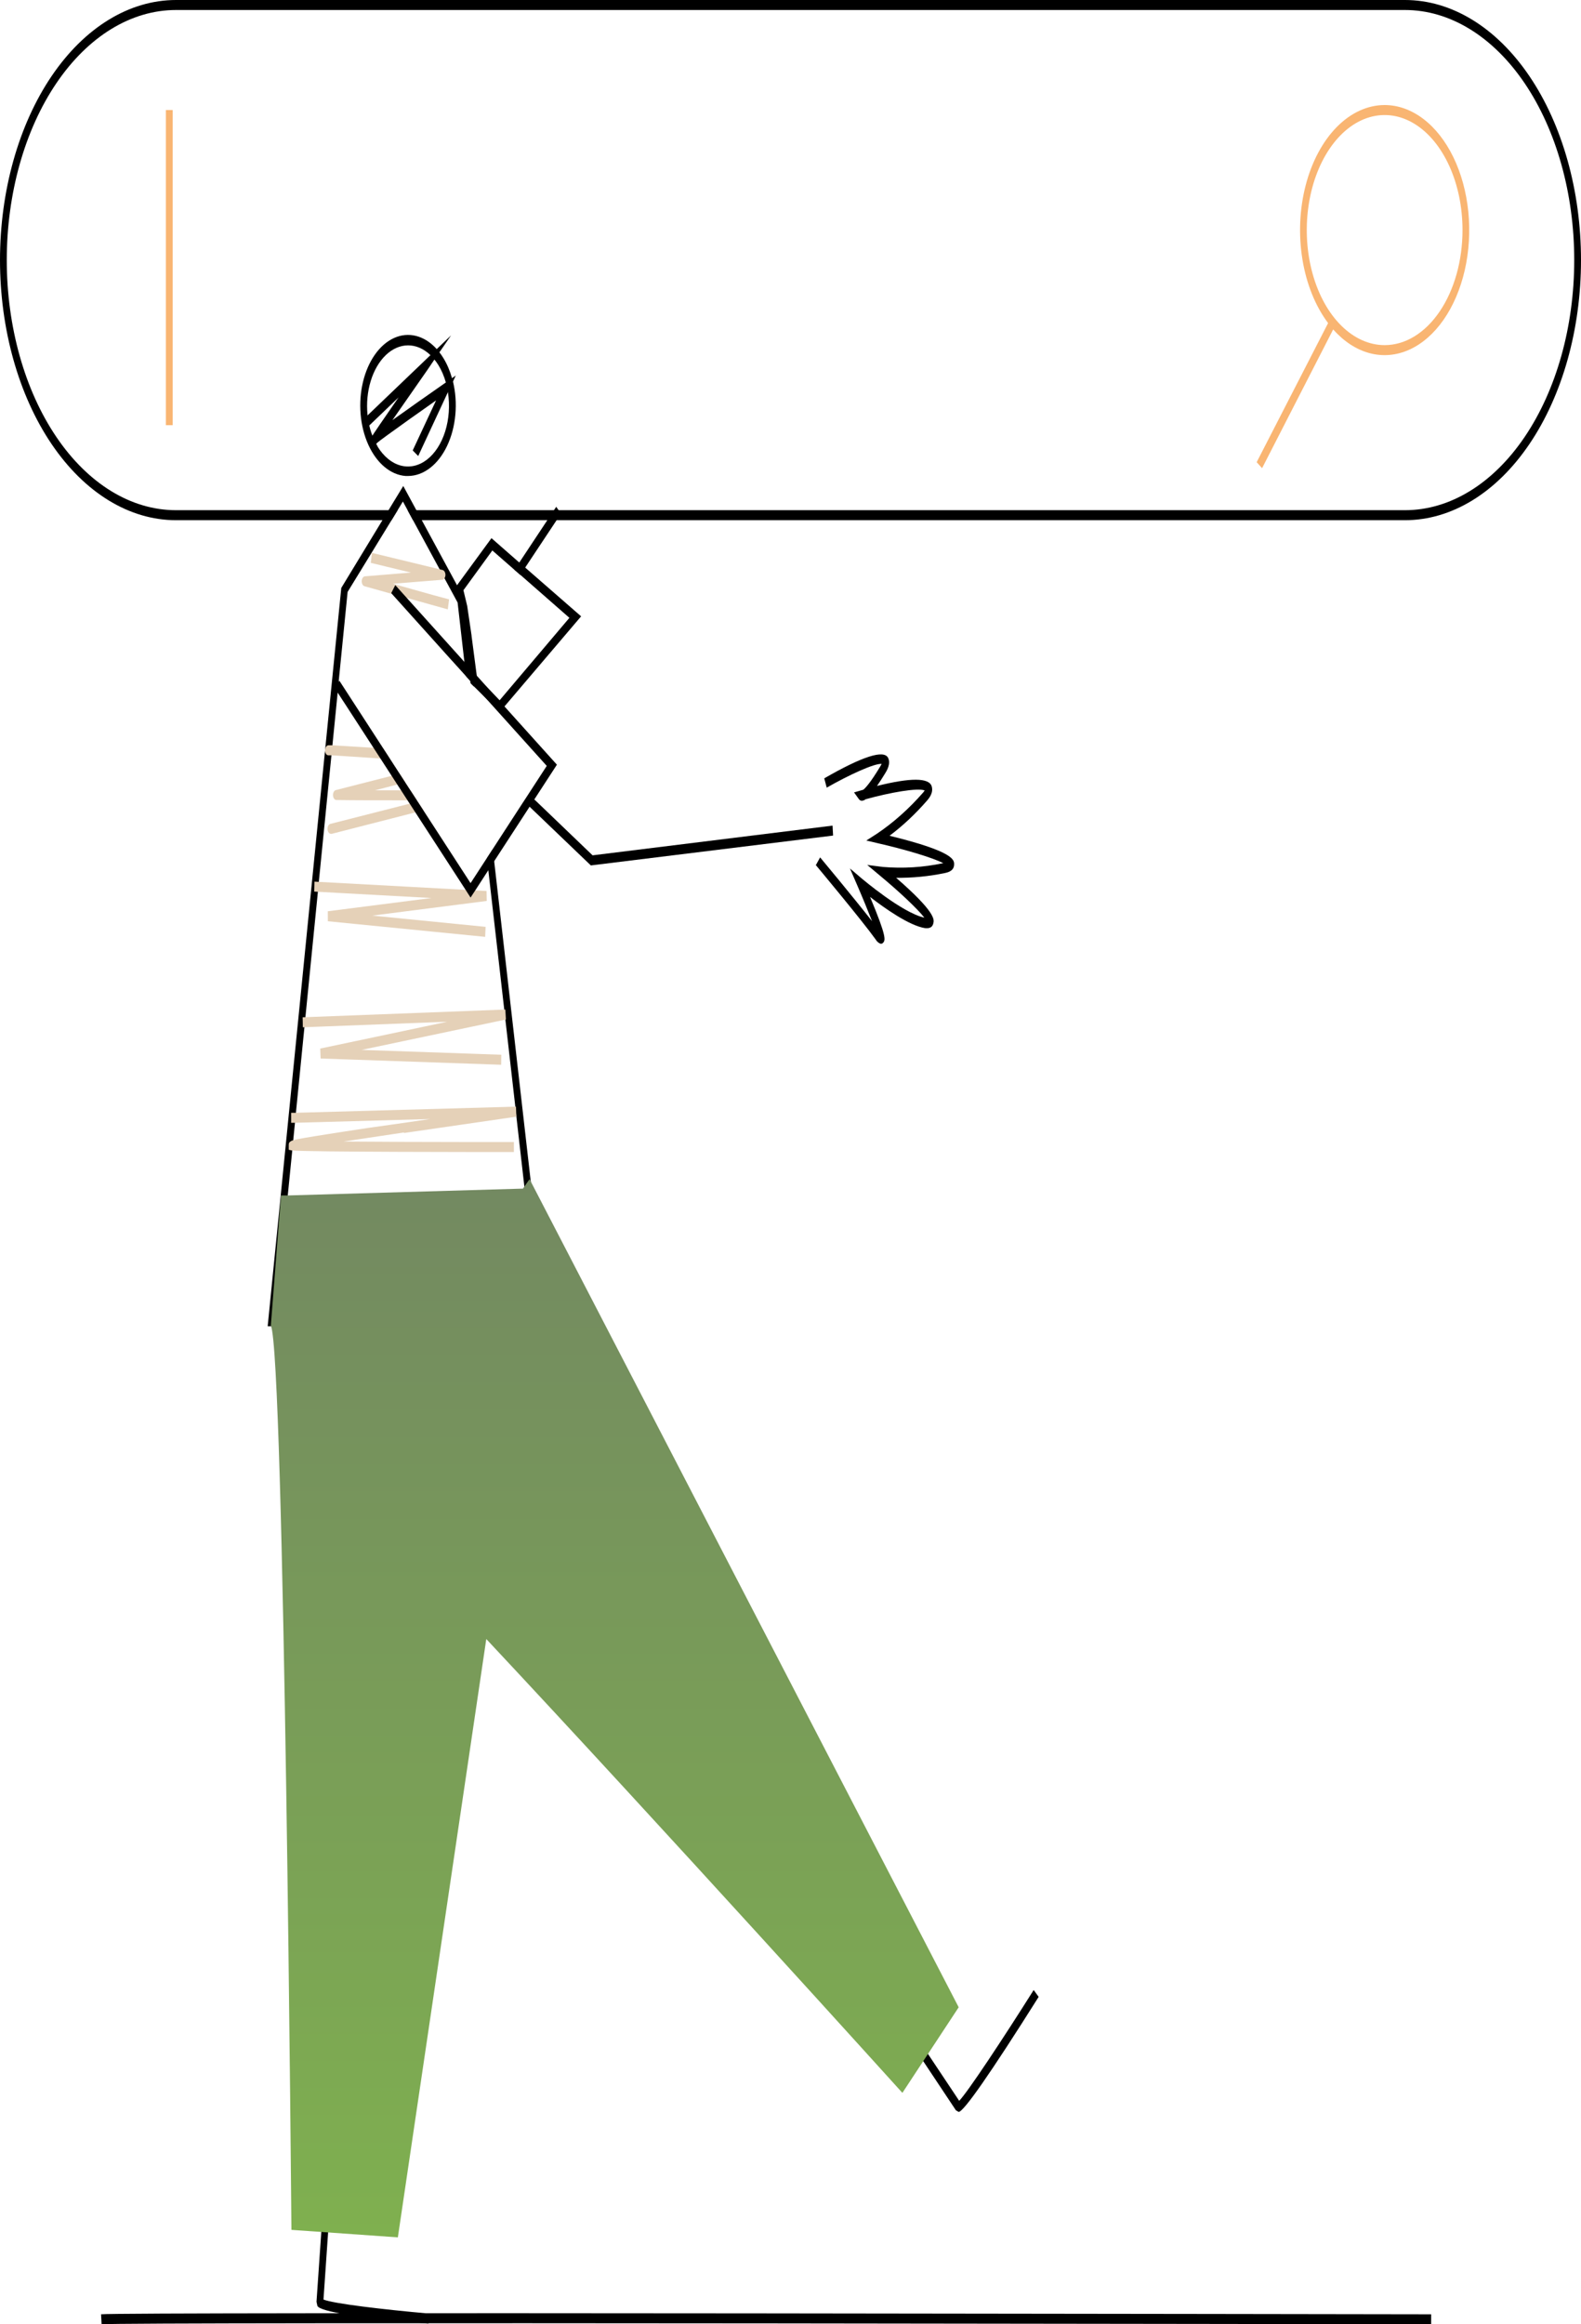 <svg width="245" height="360" viewBox="0 0 245 360" fill="none" xmlns="http://www.w3.org/2000/svg">
<path d="M148.558 327.105L148.128 326.85L138.16 311.867L138.91 310.782L148.642 325.386C149.964 324.03 155.42 315.787 160.184 308.225L160.955 309.287C153.511 321.101 149.34 327.09 148.558 327.105Z" fill="black"/>
<path d="M217.719 0H27.28C20.045 0 13.106 4.244 7.99 11.799C2.874 19.355 0 29.601 0 40.286C0 50.97 2.874 61.217 7.99 68.772C13.106 76.327 20.045 80.572 27.28 80.572H60.673L61.145 79.797L61.617 79.022H27.28C20.323 79.022 13.652 74.941 8.732 67.677C3.813 60.412 1.049 50.559 1.049 40.286C1.049 30.012 3.813 20.16 8.732 12.895C13.652 5.631 20.323 1.549 27.28 1.549H217.719C224.676 1.549 231.348 5.631 236.268 12.895C241.187 20.16 243.951 30.012 243.951 40.286C243.951 50.559 241.187 60.412 236.268 67.677C231.348 74.941 224.676 79.022 217.719 79.022H63.165L64.004 80.572H217.719C224.955 80.572 231.894 76.327 237.01 68.772C242.126 61.217 245 50.97 245 40.286C245 29.601 242.126 19.355 237.01 11.799C231.894 4.244 224.955 0 217.719 0Z" fill="black"/>
<path d="M221.775 360C219.744 360 18.792 359.62 15.744 360L15.66 358.451C18.745 358.071 213.491 358.451 221.78 358.451L221.775 360Z" fill="black"/>
<path d="M70.19 59.112C70.148 58.926 70.099 58.745 70.043 58.569C69.724 57.432 69.275 56.384 68.715 55.471C68.508 55.129 68.285 54.808 68.049 54.51C67.907 54.332 67.761 54.161 67.614 53.998C66.684 52.989 65.607 52.314 64.469 52.029C63.331 51.743 62.164 51.854 61.06 52.354C59.957 52.853 58.948 53.726 58.113 54.904C57.279 56.082 56.643 57.532 56.255 59.137C55.868 60.743 55.74 62.46 55.883 64.151C56.025 65.843 56.433 67.462 57.074 68.879C57.715 70.296 58.572 71.472 59.576 72.313C60.58 73.154 61.703 73.637 62.855 73.723H63.233C64.421 73.719 65.591 73.293 66.645 72.481C67.698 71.67 68.604 70.496 69.286 69.059C69.968 67.622 70.406 65.964 70.563 64.225C70.721 62.486 70.592 60.716 70.19 59.065V59.112ZM58.517 69.137C58.438 69.005 58.359 68.873 58.291 68.742C58.071 68.341 57.874 67.913 57.703 67.463C57.502 66.954 57.338 66.414 57.216 65.852C57.198 65.788 57.182 65.724 57.168 65.658C57.127 65.472 57.09 65.278 57.058 65.085C57.013 64.814 56.978 64.54 56.953 64.264C56.774 62.482 56.945 60.661 57.447 59.019C57.949 57.377 58.76 55.982 59.784 55.002C60.807 54.022 62 53.498 63.22 53.492C64.44 53.485 65.636 53.997 66.664 54.967C67.131 55.418 67.559 55.951 67.939 56.555C68.425 57.347 68.816 58.256 69.093 59.243C69.231 59.745 69.34 60.264 69.418 60.793C69.73 62.815 69.579 64.933 68.989 66.815C68.399 68.697 67.403 70.237 66.158 71.195C64.912 72.153 63.486 72.474 62.104 72.109C60.721 71.743 59.46 70.712 58.517 69.175V69.137Z" fill="black"/>
<path d="M70.63 58.159L70.189 59.112L69.812 59.886L69.418 60.723L64.807 70.632L64.371 70.19L63.957 69.764L67.577 62.017C64.87 63.915 61.806 66.1 59.965 67.44C59.115 68.06 58.548 68.486 58.422 68.61L58.307 68.765L58.039 69.114L57.709 68.532C57.658 68.467 57.618 68.387 57.591 68.296C57.563 68.206 57.549 68.109 57.549 68.01C57.549 67.911 57.563 67.813 57.591 67.723C57.618 67.632 57.658 67.552 57.709 67.487L57.745 67.417C57.824 67.285 57.919 67.146 58.023 66.991L58.37 66.48L58.894 65.705L61.57 61.831L61.764 61.552L57.3 65.829L57.195 65.929L57.011 66.108L56.728 65.472L56.455 64.86V64.822L56.938 64.357L66.648 55.06L67.126 54.603L67.598 54.146L69.912 51.93L68.033 54.657L67.656 55.2L67.278 55.749L66.229 57.299L60.809 65.077C63.028 63.481 66.108 61.32 68.873 59.391L69.093 59.236L69.565 58.91L70.043 58.577L70.63 58.159Z" fill="black"/>
<path d="M72.697 104.301L72.734 104.34L72.582 103.209L72.519 102.729V102.659L71.407 92.967L70.824 91.921L64.676 80.572L64.256 79.797H63.585L64.004 80.572L68.096 88.117L68.878 89.566L70.914 93.324L71.963 102.52L72.089 103.627L72.215 104.735L72.823 105.409L72.697 104.301ZM72.697 104.301L72.734 104.34L72.582 103.209L72.519 102.729V102.659L71.407 92.967L70.824 91.921L64.676 80.572L64.256 79.797H63.585L64.004 80.572L68.096 88.117L68.878 89.566L70.914 93.324L71.963 102.52L72.089 103.627L72.215 104.735L72.823 105.409L72.697 104.301ZM72.697 104.301L72.734 104.34L72.582 103.209L72.519 102.729V102.659L71.407 92.967L70.824 91.921L64.676 80.572L64.256 79.797H63.585L64.004 80.572L68.096 88.117L68.878 89.566L70.914 93.324L71.963 102.52L72.089 103.627L72.215 104.735L72.823 105.409L72.697 104.301ZM72.697 104.301L72.734 104.34L72.582 103.209L72.519 102.729V102.659L71.407 92.967L70.824 91.921L64.676 80.572L64.256 79.797H63.585L64.004 80.572L68.096 88.117L68.878 89.566L70.914 93.324L71.963 102.52L72.089 103.627L72.215 104.735L72.823 105.409L72.697 104.301ZM83.798 196.781L83.442 193.682L82.366 184.029L82.235 182.882L76.585 133.431L76.475 132.486L76.37 131.533L75.913 132.23L75.462 132.928L75.572 133.873L75.677 134.826L78.143 156.379L78.227 157.153L78.316 157.928L79.848 171.339L79.932 172.113L80.016 172.888L81.259 183.788L81.296 184.067L81.936 189.7L82.025 190.474L82.109 191.249L82.419 193.945L83.206 200.856L83.683 205.024H82.597L66.743 204.613L46.424 204.086L42.72 203.993L44.593 185.16L45.286 178.226L45.359 177.451V177.412L45.438 176.638L45.711 173.887L45.779 173.213V173.113L45.858 172.338L47.169 159.168L47.242 158.463V158.385L47.321 157.61L49.257 138.188L49.32 137.553V137.421L49.399 136.646L51.361 116.984L51.513 115.434L52.142 109.128L52.205 108.477L52.331 107.238L52.426 106.269L52.499 105.495V105.394L53.868 91.681L60.673 80.572L61.145 79.797L61.617 79.022L62.436 77.674L63.165 79.022L64.004 80.572L68.096 88.117L68.878 89.566L70.914 93.324L71.963 102.52L72.089 103.627L72.215 104.735L72.823 105.409L72.881 105.471L72.928 105.828L73.453 106.362L73.421 106.091L73.295 104.983L73.169 103.875L73.028 102.667V102.535L71.926 92.874L71.9 92.673L71.291 91.549L70.824 90.643L65.363 80.572L64.943 79.797L64.524 79.022L62.493 75.272L60.206 79.022L59.734 79.797L59.262 80.572L52.887 91.061L50.411 115.853L50.369 116.248L41.482 205.419H42.043H42.08L65.688 206.031L82.382 206.457L84.947 206.527L83.798 196.781ZM72.697 104.301L72.734 104.34L72.582 103.209L72.519 102.729V102.659L71.407 92.967L70.824 91.921L64.676 80.572L64.256 79.797H63.585L64.004 80.572L68.096 88.117L68.878 89.566L70.914 93.324L71.963 102.52L72.089 103.627L72.215 104.735L72.823 105.409L72.697 104.301ZM72.697 104.301L72.734 104.34L72.582 103.209L72.519 102.729V102.659L71.407 92.967L70.824 91.921L64.676 80.572L64.256 79.797H63.585L64.004 80.572L68.096 88.117L68.878 89.566L70.914 93.324L71.963 102.52L72.089 103.627L72.215 104.735L72.823 105.409L72.697 104.301ZM72.697 104.301L72.734 104.34L72.582 103.209L72.519 102.729V102.659L71.407 92.967L70.824 91.921L64.676 80.572L64.256 79.797H63.585L64.004 80.572L68.096 88.117L68.878 89.566L70.914 93.324L71.963 102.52L72.089 103.627L72.215 104.735L72.823 105.409L72.697 104.301ZM72.697 104.301L72.734 104.34L72.582 103.209L72.519 102.729V102.659L71.407 92.967L70.824 91.921L64.676 80.572H64.004L68.096 88.117L68.878 89.566L70.914 93.324L71.963 102.52L72.089 103.627L72.215 104.735L72.823 105.409L72.697 104.301Z" fill="black"/>
<path d="M66.386 359.892C55.479 358.962 49.698 358.048 49.189 357.165L49.047 356.514C49.121 355.437 50.485 335.596 50.485 335.596L51.534 335.751C51.534 335.751 50.353 352.88 50.128 356.165C51.702 356.808 59.461 357.715 66.449 358.334L66.386 359.892Z" fill="black"/>
<path d="M69.591 92.836L69.492 93.61L69.392 94.385L63.002 92.596L61.843 92.27L60.678 91.945H60.573L56.481 90.798C56.355 90.763 56.242 90.66 56.164 90.51C56.086 90.361 56.047 90.174 56.056 89.985C56.065 89.796 56.12 89.62 56.211 89.487C56.301 89.354 56.422 89.275 56.549 89.264L61.581 88.853L63.679 88.683L59.702 87.722L57.457 87.18L57.546 86.405L57.63 85.631L68.091 88.164L68.59 88.288C68.714 88.318 68.826 88.412 68.907 88.554C68.988 88.697 69.032 88.877 69.03 89.063C69.02 89.257 68.964 89.441 68.873 89.582C68.781 89.713 68.66 89.79 68.532 89.799L63.81 90.178L60.877 90.418L67.042 92.146L69.591 92.836Z" fill="#E5D1B8"/>
<path d="M60.463 117.573L59.702 117.526L58.952 117.48L51.361 116.984H50.868H50.831C50.715 116.965 50.606 116.889 50.523 116.768C50.439 116.647 50.385 116.489 50.369 116.318C50.367 116.282 50.367 116.245 50.369 116.209C50.371 116.11 50.387 116.012 50.416 115.922C50.454 115.782 50.519 115.661 50.603 115.574C50.687 115.487 50.786 115.439 50.889 115.434H50.967H51.492L57.882 115.822L58.632 115.868L59.393 115.915L60.463 117.573Z" fill="#E5D1B8"/>
<path d="M64.623 123.956H63.175C58.905 123.956 54.325 123.956 52.127 123.91C51.995 123.91 51.867 123.837 51.77 123.705C51.673 123.573 51.613 123.391 51.602 123.197C51.592 123.006 51.631 122.816 51.71 122.664C51.79 122.512 51.905 122.41 52.032 122.376L60.71 120.16L61.329 119.997L61.953 119.842L62.824 121.19L62.205 121.345L61.581 121.508L58.118 122.407H63.616L64.623 123.956Z" fill="#E5D1B8"/>
<path d="M65.625 125.506L65.006 125.661L64.382 125.824L51.413 129.147H51.324C51.255 129.156 51.186 129.144 51.12 129.113C51.054 129.082 50.993 129.033 50.94 128.967C50.887 128.901 50.844 128.82 50.812 128.73C50.78 128.639 50.761 128.54 50.755 128.438C50.749 128.336 50.757 128.234 50.778 128.137C50.799 128.039 50.832 127.949 50.877 127.871C50.922 127.793 50.976 127.729 51.038 127.682C51.099 127.635 51.166 127.606 51.235 127.598L61.79 124.909L63.495 124.475L64.12 124.321L64.744 124.166L65.625 125.506Z" fill="#E5D1B8"/>
<path d="M70.499 143.084L75.252 143.557L75.216 144.332L75.184 145.106L50.805 142.689L50.8 141.14L59.115 140.078H59.12L66.864 139.087L52.384 138.297H52.379L49.257 138.126L48.727 138.095H48.696L48.717 137.328L48.733 136.553L48.879 136.561L49.409 136.592L72.152 137.824L72.902 137.863L72.907 137.87H72.944L73.647 137.909L75.399 138.002L75.425 139.544L63.081 141.124L57.688 141.814L70.494 143.084H70.499Z" fill="#E5D1B8"/>
<path d="M62.441 161.267L56.041 162.615L72.619 163.188H72.634L77.681 163.366L77.671 164.141L77.66 164.916L49.687 163.947L49.624 162.406L58.522 160.531H58.532L69.298 158.253L50.333 158.981H50.327L47.164 159.105L46.928 159.113L46.917 158.338L46.901 157.564L47.321 157.548L78.117 156.371L78.311 156.363L78.4 157.905L78.295 157.928L62.441 161.267Z" fill="#E5D1B8"/>
<path d="M62.593 175.406C59.183 175.91 55.956 176.398 53.244 176.808C58.879 176.855 66.68 176.878 73.741 176.886H79.633V178.435C76.27 178.435 47.169 178.435 45.265 178.187H45.191L44.745 178.079V177.413C44.745 177.196 44.745 177.041 44.877 176.909C45.046 176.755 45.235 176.655 45.433 176.615C46.146 176.398 47.615 176.165 50.642 175.685C52.384 175.406 54.54 175.081 57.084 174.693L62.572 173.919L66.648 173.322L49.965 173.787L45.716 173.903H45.191H45.118V172.354H45.333H45.858L79.832 171.408H79.958L80.016 172.958C74.77 173.733 68.416 174.631 62.614 175.484L62.593 175.406Z" fill="#E5D1B8"/>
<path d="M43.838 200.182L43.727 198.648L76.076 191.086L44.782 190.281L44.761 188.731L81.406 185.834L81.464 187.383L59.555 189.111L82.099 189.7L82.172 191.234L54.283 197.749L80.913 195.495L80.976 197.044L43.838 200.182Z" fill="black"/>
<path d="M148.563 310.898L143.8 318.134L143.065 319.25L139.839 324.154C139.839 324.154 101.93 282.218 75.357 253.863L61.654 346.536L45.16 345.373C45.16 345.373 44.069 209.618 41.97 205.303L43.544 185.16H44.042H44.567L81.039 184.099L81.238 183.812L81.7 183.153L82.062 182.634L82.204 182.905L148.563 310.898Z" fill="url(#paint0_linear_87_5774)"/>
<path d="M26.755 17.044H25.707V65.852H26.755V17.044Z" fill="#F9B572"/>
<path d="M214.572 16.269C211.919 16.272 209.329 17.462 207.144 19.683C204.959 21.903 203.281 25.05 202.332 28.708C201.383 32.366 201.208 36.363 201.829 40.171C202.45 43.98 203.838 47.42 205.81 50.04L194.741 71.585L195.161 72.05L195.58 72.514L206.597 51.023C208.252 52.892 210.184 54.151 212.234 54.698C214.284 55.244 216.393 55.062 218.385 54.165C220.378 53.269 222.197 51.685 223.693 49.544C225.189 47.403 226.317 44.766 226.986 41.853C227.654 38.94 227.843 35.833 227.537 32.79C227.231 29.748 226.438 26.857 225.225 24.356C224.012 21.856 222.413 19.818 220.56 18.412C218.707 17.006 216.655 16.271 214.572 16.269ZM214.572 53.456C212.185 53.456 209.852 52.411 207.868 50.453C205.884 48.495 204.337 45.712 203.424 42.456C202.511 39.2 202.272 35.618 202.737 32.161C203.203 28.705 204.352 25.53 206.04 23.038C207.727 20.546 209.877 18.849 212.218 18.161C214.558 17.474 216.984 17.826 219.189 19.175C221.394 20.524 223.279 22.808 224.605 25.738C225.93 28.668 226.638 32.113 226.638 35.638C226.638 40.363 225.367 44.895 223.104 48.237C220.841 51.579 217.772 53.456 214.572 53.456Z" fill="#F9B572"/>
<path d="M129.1 129.418L91.563 134.043L91.416 133.904L82.413 125.281L81.973 124.863L81.527 124.429L82.256 123.306L82.697 123.732L83.148 124.15L91.83 132.479L129.016 127.877L129.1 129.418Z" fill="black"/>
<path d="M136.497 146.176C136.173 146.09 135.88 145.841 135.668 145.471C133.638 142.627 126.503 134.082 126.429 133.997L127.09 132.796C127.342 133.091 132.337 139.102 135.138 142.682C134.53 141.132 133.685 139.064 132.872 137.189L131.712 134.508L133.575 136.097C133.643 136.151 139.839 141.403 143.244 142.132C142.163 140.729 139.178 137.956 136.486 135.725L134.388 133.966L136.806 134.276C139.914 134.539 143.031 134.347 146.113 133.703H146.203C144.497 132.819 140.091 131.526 136.035 130.604L134.252 130.185L135.904 129.124C138.448 127.414 140.85 125.275 143.06 122.748C143.143 122.649 143.222 122.543 143.296 122.43C142.221 121.989 137.976 122.732 134.136 123.794C133.975 123.925 133.795 124.002 133.612 124.019C133.517 124.035 133.421 124.021 133.33 123.977C133.239 123.933 133.156 123.86 133.087 123.763L132.347 122.732L133.344 122.446L133.79 122.314C134.141 122.027 134.928 121.175 136.413 118.704C136.49 118.582 136.562 118.452 136.628 118.317C135.511 118.208 131.503 120.052 128.113 121.996L127.73 120.555C133.68 117.131 137.011 116.07 137.635 117.402C138.066 118.309 137.41 119.386 137.2 119.727C136.702 120.54 136.277 121.199 135.904 121.733C141.114 120.432 143.957 120.447 144.377 121.78C144.692 122.779 143.952 123.654 143.711 123.941C141.881 126.053 139.916 127.897 137.845 129.449C147.871 131.89 147.86 133.215 147.855 133.865C147.855 134.934 146.848 135.136 146.244 135.26C143.8 135.753 141.335 135.986 138.868 135.957C145.022 141.295 144.77 142.457 144.639 142.984C144.445 143.898 143.632 143.759 143.364 143.759C140.909 143.379 137.069 140.66 134.829 138.924C137.483 145.246 137.184 145.61 136.854 146.021C136.75 146.129 136.624 146.184 136.497 146.176Z" fill="black"/>
<path d="M86.301 118.44L82.639 124.072L81.899 125.211L76.558 133.423L76.107 134.121L75.651 134.818L73.647 137.909L73.159 138.653L72.923 139.017L72.671 138.63L72.152 137.824L64.382 125.854L63.506 124.499L63.175 123.995L62.168 122.438L61.586 121.547L60.715 120.199L58.952 117.48L57.903 115.86L54 109.848L53.533 109.128L53.386 108.903L53.066 108.415L52.331 107.276L51.87 106.564L51.833 106.509L51.88 106.44H51.885L52.211 105.975L52.499 105.572L52.594 105.44L54.414 108.245L54.587 108.516L54.881 108.965L55.348 109.686L59.414 115.953L60.463 117.572L61.958 119.881L62.829 121.229L63.616 122.438L64.623 123.987L64.754 124.189L65.625 125.537L72.923 136.786L75.436 132.92L75.887 132.223L76.343 131.525L81.002 124.351L81.742 123.22L84.727 118.626L75.462 108.338L75.446 108.322L73.437 106.091L72.881 105.471L72.823 105.409L72.215 104.735L71.386 103.813L70.887 103.256L70.719 103.077L70.058 102.341H70.048L60.668 91.914L60.626 91.867L60.94 91.247L60.961 91.209L61.255 90.627L62.047 91.511L62.053 91.518L62.997 92.564L63.002 92.572L71.963 102.52L72.571 103.194L72.582 103.201V103.209L73.185 103.875L73.206 103.899L73.831 104.588V104.596L76.092 107.106L76.118 107.129L77.786 108.989L78.216 109.461L86.301 118.44Z" fill="black"/>
<path d="M73.012 98.367L73.022 98.428L72.996 98.39L73.012 98.367Z" fill="black"/>
<path d="M86.93 79.549L86.768 79.797L86.254 80.572L81.385 87.908L81.007 88.481L80.63 89.047L79.722 88.257L80.1 87.683L80.478 87.118L84.816 80.572L85.33 79.797L85.844 79.022L86.196 78.495L86.93 79.549Z" fill="black"/>
<path d="M81.385 87.908L80.477 87.134L76.16 83.353L70.824 90.643L70.599 90.953L70.835 91.89L71.407 94.168L72.519 102.62V102.69L72.582 103.17L72.734 104.302L72.881 105.433L72.928 105.789L73.453 106.324L75.43 108.284L77.445 110.282L77.765 109.911L78.185 109.407L90.052 95.462L81.385 87.908ZM76.139 107.129L73.92 104.929L73.878 104.619L73.07 98.46V98.398L72.398 93.843L71.816 91.418L76.296 85.259L79.722 88.257L80.63 89.032L88.237 95.694L77.424 108.462L76.139 107.129Z" fill="black"/>
<defs>
<linearGradient id="paint0_linear_87_5774" x1="95.267" y1="182.634" x2="95.267" y2="346.536" gradientUnits="userSpaceOnUse">
<stop stop-color="#738961"/>
<stop offset="1" stop-color="#7FB04F"/>
</linearGradient>
</defs>
</svg>
